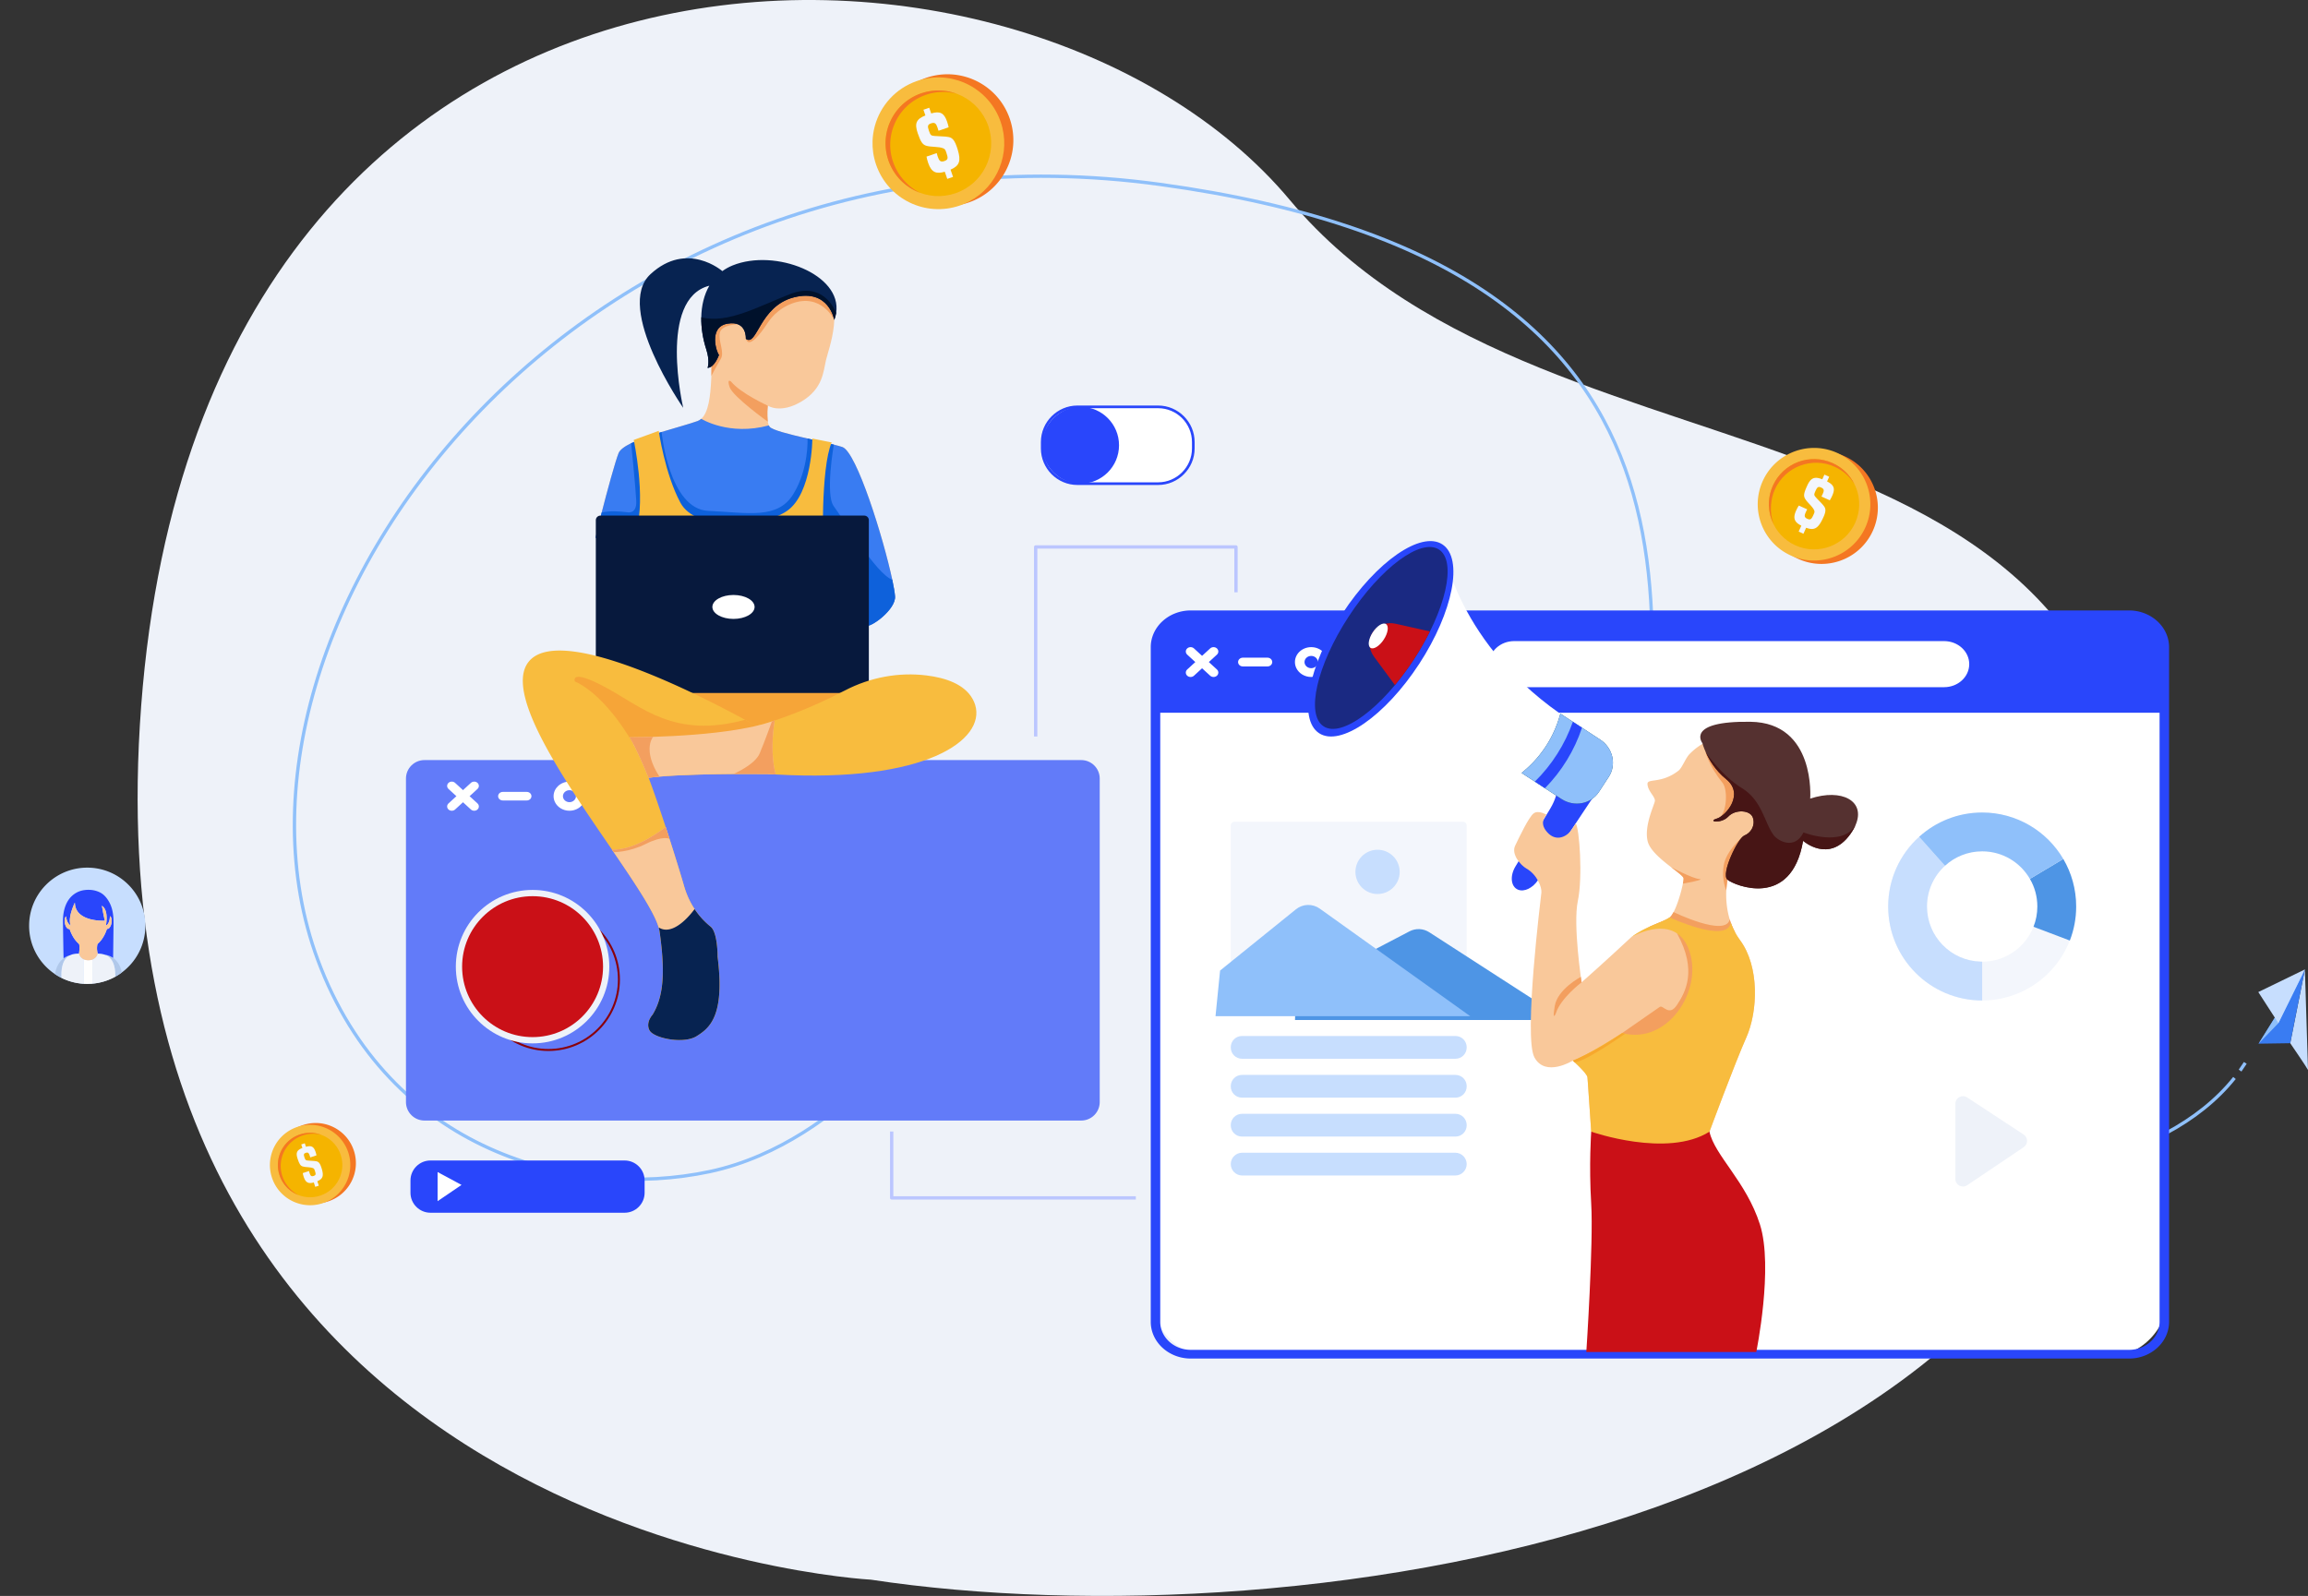 <svg xmlns="http://www.w3.org/2000/svg" width="3470.38" height="2400"><rect width="100%" height="100%" fill="#333333" stroke="none"/><style>.st23{fill:#072351}.st21{fill:#397cf2}.st22{fill:#f6a538}.st0{fill:#eef2f9}.st2{fill:#fff}.st16{fill:#f9c89a}.st17{fill:#f39f5f}.st4{fill:#f3f6fc}.st3{fill:#8fc0fa}.st6{fill:#4e95e5}.st12{fill:#f8bc3e}.st5{fill:#c7defe}.st13{fill:#f5b400}.st10{fill:#ca1017}.st7{fill:#2946fb}.st11{fill:#f47722}</style><path class="st0" d="M1309.52 2375.57S117.67 2313.75 212.28 1061.36C306.88-191.03 1537.99-179.18 1939.4 300.73c401.41 479.92 1325.78 231.33 1283.41 1118.51-42.37 887.17-1274.36 1053.17-1913.29 956.33"/><path d="M1327.51 1602.31s-3.22 3.86-9.37 10.4m-19.67 19.76c-41.62 39.63-125.07 106.87-231.42 129.45-204.89 43.49-482.45-30.74-589.2-318.42C290.69 939.1 871.48 157.34 1744.59 277.35c873.11 120.01 755.61 655.55 703.66 1085.61-50.57 418.65 697.67 525.5 911.56 258.13m8.43-11.12c2.72-3.79 5.34-7.65 7.85-11.58" stroke="#8fc0fa" fill="none" stroke-width="5"/><path class="st2" d="M3165.56 2041.65H1826.24c-52.15 0-94.43-42.28-94.43-94.44v-847.92c0-52.15 42.28-94.43 94.43-94.43h1339.32c52.15 0 94.43 42.28 94.43 94.43v847.92c0 52.16-42.28 94.44-94.43 94.44"/><path class="st3" d="M3150.11-812.63h-338.14v262.66h338.14z"/><path class="st4" d="M3063.42 1363.23c0 10.74-2.02 21.02-5.81 30.49-12.09 30.75-42.08 52.49-77.17 52.49-.71 0-1.43-.04-2.1-.09-44.86-1.05-80.88-37.78-80.88-82.89 0-24.31 10.45-46.17 27.09-61.29 14.74-13.48 34.37-21.69 55.89-21.69 30.71 0 57.5 16.64 71.82 41.45 7.12 12.17 11.16 26.37 11.16 41.53m58.38 0c0-26.07-7.08-50.5-19.38-71.44-24.55-41.83-70-69.92-121.98-69.92-36.48 0-69.71 13.82-94.73 36.52-28.64 25.86-46.59 63.22-46.59 104.84 0 78.05 63.27 141.32 141.32 141.32 59.98 0 111.29-37.41 131.8-90.14 6.19-15.88 9.56-33.15 9.56-51.18"/><path class="st5" d="M2980.44 1504.55v-58.34c-.72 0-1.43-.04-2.1-.09-44.86-1.05-80.88-37.78-80.88-82.89 0-24.3 10.45-46.17 27.09-61.29l-38.84-43.55c-28.64 25.86-46.59 63.22-46.59 104.84 0 78.05 63.27 141.32 141.32 141.32"/><path class="st6" d="M3121.79 1363.22c0-26.06-7.07-50.51-19.35-71.45l-50.19 29.92c7.13 12.19 11.17 26.38 11.17 41.53 0 10.76-2.04 21.04-5.79 30.49l54.61 20.69c6.17-15.88 9.55-33.13 9.55-51.18"/><path class="st3" d="M3102.44 1291.77c-24.57-41.82-70.02-69.89-121.99-69.89-36.48 0-69.7 13.82-94.75 36.51l38.86 43.54c14.73-13.47 34.34-21.68 55.89-21.68 30.68 0 57.47 16.65 71.8 41.44z"/><path class="st5" d="M1867.74 1767.74h320.5c9.45 0 17.12-7.66 17.12-17.12 0-9.45-7.67-17.12-17.12-17.12h-320.5c-9.46 0-17.12 7.67-17.12 17.12 0 9.46 7.66 17.12 17.12 17.12m-17.12-75.89v.51c0 9.31 7.55 16.86 16.86 16.86h321.01c9.32 0 16.87-7.55 16.87-16.86v-.51c0-9.32-7.55-16.87-16.87-16.87h-321.01c-9.31 0-16.86 7.55-16.86 16.87m337.87-75.38h-321.01c-9.31 0-16.86 7.55-16.86 16.86v.51c0 9.31 7.55 16.86 16.86 16.86h321.01c9.32 0 16.87-7.55 16.87-16.86v-.51c0-9.31-7.55-16.86-16.87-16.86m-337.87-41.15v-.51c0-9.31 7.5-16.86 16.81-16.86h321.11c9.31 0 16.82 7.55 16.82 16.86v.51c0 9.32-7.55 16.86-16.87 16.86h-321.01c-9.31 0-16.86-7.55-16.86-16.86"/><path class="st4" d="M2199.7 1524.76h-343.43a5.65 5.65 0 01-5.65-5.65v-277.68a5.65 5.65 0 015.65-5.65h343.43c3.13 0 5.66 2.53 5.66 5.65v277.68c0 3.12-2.53 5.65-5.66 5.65"/><path class="st6" d="M1948.42 1489.9l170.94-89.33c9.43-4.93 20.79-4.4 29.73 1.37l158.93 102.61v29.34h-360.81z"/><path class="st3" d="M1834.55 1459.55l114.07-92.11c10.33-8.34 24.96-8.77 35.77-1.05l226.33 161.82h-383.04z"/><path class="st5" d="M2104.61 1311.16c0 18.38-14.9 33.28-33.28 33.28-18.38 0-33.27-14.9-33.27-33.28 0-18.37 14.89-33.27 33.27-33.27 18.38 0 33.28 14.9 33.28 33.27"/><path class="st0" d="M2940.16 1772.95v-113.11c0-9.06 10.07-14.49 17.65-9.52l85.02 55.84c6.81 4.47 6.87 14.42.11 18.97l-85.02 57.27c-7.57 5.09-17.76-.33-17.76-9.45"/><path class="st7" d="M3247.21 1987.77c0 23.25-20.6 42.16-45.91 42.16H1790.5c-2.79 0-5.51-.23-8.15-.68-21.44-3.54-37.76-20.79-37.76-41.48v-915.9h1502.62zm-6.83-1056.48c-10.52-8.28-24.17-13.29-39.08-13.29H1790.5c-33.19 0-60.19 24.8-60.19 55.26v1014.51c0 24.91 18.03 46 42.73 52.88a65.026 65.026 0 0017.46 2.38h1410.8c33.18 0 60.19-24.78 60.19-55.26V973.26c0-16.79-8.19-31.84-21.11-41.97"/><path class="st2" d="M2923.26 1033.39h-646.54c-20.84 0-37.73-15.51-37.73-34.64 0-19.13 16.89-34.64 37.73-34.64h646.54c20.84 0 37.74 15.51 37.74 34.64 0 19.13-16.9 34.64-37.74 34.64m-1133.04-15.32c-1.84 0-3.68-.64-5.09-1.93-2.81-2.58-2.81-6.77 0-9.35l34.51-31.68c2.8-2.57 7.37-2.57 10.18 0 2.81 2.58 2.81 6.77 0 9.35l-34.51 31.68c-1.4 1.29-3.25 1.93-5.09 1.93"/><path class="st2" d="M1824.73 1018.07c-1.84 0-3.69-.64-5.09-1.93l-34.51-31.68c-2.81-2.58-2.81-6.77 0-9.35 2.81-2.57 7.38-2.57 10.18 0l34.51 31.68c2.81 2.58 2.81 6.77 0 9.35-1.41 1.29-3.25 1.93-5.09 1.93m136.78-22.44c0-5.1 4.51-9.24 10.06-9.24 5.54 0 10.04 4.14 10.04 9.24 0 5.08-4.5 9.22-10.04 9.22-5.55 0-10.06-4.14-10.06-9.22m10.06-22.45c-13.49 0-24.46 10.07-24.46 22.45 0 3.28.78 6.41 2.17 9.22 3.84 7.79 12.38 13.22 22.29 13.22 9.89 0 18.44-5.43 22.27-13.22 1.4-2.81 2.17-5.94 2.17-9.22 0-12.38-10.97-22.45-24.44-22.45m-65.78 29.05h-36.97c-3.97 0-7.2-2.95-7.2-6.6 0-3.65 3.23-6.61 7.2-6.61h36.97c3.97 0 7.2 2.96 7.2 6.61 0 3.65-3.23 6.6-7.2 6.6"/><path d="M1625.76 1685.11H638.24c-15.37 0-27.82-12.46-27.82-27.83v-486.43c0-15.37 12.45-27.82 27.82-27.82h987.52c15.36 0 27.82 12.45 27.82 27.82v486.43c0 15.37-12.46 27.83-27.82 27.83" fill="#627bf9"/><path class="st2" d="M1633.93-1152.88H629.37v417.5h1004.56zm-954.57 2372.1c-1.8 0-3.6-.63-4.97-1.89-2.74-2.52-2.74-6.6 0-9.12l33.66-30.89c2.74-2.52 7.19-2.52 9.93 0 2.74 2.51 2.74 6.59 0 9.11l-33.66 30.9c-1.37 1.26-3.17 1.89-4.96 1.89"/><path class="st2" d="M713.01 1219.22c-1.79 0-3.59-.63-4.96-1.89l-33.66-30.9c-2.74-2.52-2.74-6.6 0-9.11 2.74-2.52 7.19-2.52 9.93 0l33.66 30.89c2.74 2.52 2.74 6.6 0 9.12-1.37 1.26-3.17 1.89-4.97 1.89m133.43-21.89c0-4.97 4.4-9.02 9.81-9.02 5.4 0 9.8 4.05 9.8 9.02 0 4.95-4.4 9-9.8 9-5.41 0-9.81-4.05-9.81-9m9.81-21.9c-13.16 0-23.86 9.82-23.86 21.9 0 3.2.76 6.25 2.12 9 3.74 7.59 12.07 12.89 21.74 12.89 9.65 0 17.98-5.3 21.72-12.89 1.36-2.75 2.12-5.8 2.12-9 0-12.08-10.7-21.9-23.84-21.9m-64.17 28.34h-36.06c-3.87 0-7.02-2.88-7.02-6.44 0-3.56 3.15-6.45 7.02-6.45h36.06c3.88 0 7.03 2.89 7.03 6.45s-3.15 6.44-7.03 6.44"/><path class="st5" d="M1554.92-1061.7h-514.75v17.56h514.75zm0 47.98h-514.75v17.56h514.75zm0 47.98h-514.75v17.56h514.75zm0 47.98h-514.75v17.56h514.75zm-245.3 47.99h-269.45v17.56h269.45z"/><path d="M718.69 1473.03c0-58.52 47.44-105.96 105.96-105.96 58.53 0 105.97 47.44 105.97 105.96 0 58.52-47.44 105.97-105.97 105.97-58.52 0-105.96-47.45-105.96-105.97z" stroke="#89000a" fill="none" stroke-width="3"/><path class="st0" d="M685.41 1453.68c0-63.73 51.66-115.39 115.39-115.39 63.73 0 115.39 51.66 115.39 115.39 0 63.73-51.66 115.39-115.39 115.39-63.73 0-115.39-51.66-115.39-115.39"/><path class="st10" d="M694.84 1453.68c0-58.52 47.44-105.97 105.96-105.97 58.53 0 105.97 47.45 105.97 105.97 0 58.52-47.44 105.96-105.97 105.96-58.52 0-105.96-47.44-105.96-105.96"/><path class="st11" d="M1489.5 135.86a98.298 98.298 0 0122.23 27.66 99.89 99.89 0 016.58 14.99c.52 1.53 1.01 3.05 1.45 4.58 14.71 50.42-12.66 104.01-62.85 121.29-2.31.79-4.62 1.49-6.94 2.1-49.72 13.2-101.92-14.1-118.92-63.51-4.96-14.4-6.41-29.16-4.79-43.35 3.92-34.49 25.91-65.59 59.42-79.9 2.21-.94 4.46-1.81 6.77-2.61 34.58-11.9 71.23-3.55 97.05 18.75"/><path class="st12" d="M1504.61 183.23c1.06 3.09 1.97 6.19 2.71 9.3 11.17 46.68-13 95.01-57.35 113.96-2.2.94-4.46 1.81-6.76 2.6-51.71 17.8-108.06-9.69-125.86-61.4-4.11-11.94-5.81-24.13-5.35-36.03 0-.01.01-.02.01-.04.28-7.45 1.42-14.79 3.34-21.9.05-.17.07-.26.07-.26 8.34-30.53 31.14-56.55 63.33-67.63 2.3-.8 4.62-1.5 6.93-2.11 49.72-13.2 101.92 14.1 118.93 63.51"/><path class="st13" d="M1486.08 189.61c14.27 41.47-7.77 86.67-49.25 100.95-41.48 14.27-86.67-7.78-100.95-49.25-14.27-41.48 7.77-86.67 49.25-100.95 41.47-14.27 86.67 7.77 100.95 49.25"/><path class="st11" d="M1342.92 243.58c-14.28-41.48 7.77-86.67 49.25-100.95 15.53-5.34 31.58-5.6 46.33-1.64-16.6-6.15-35.33-6.84-53.37-.63-41.48 14.28-63.52 59.47-49.25 100.95 8.09 23.49 26.09 40.73 47.72 48.69a79.453 79.453 0 01-26.41-21.2c-6.09-7.26-11-15.72-14.27-25.22"/><path class="st4" d="M1400.18 170.59l-2.95-8.56-8.72 3 2.95 8.56c-13.87 5.55-16.58 12.05-11.49 26.86 4.43 12.86 7.16 17.18 13.14 18.84 6.73 2.01 19.07 1.01 25.11 3.73 2.52 1.03 3.21 2.22 4.26 5.18.15.43.31.89.48 1.39 2.81 8.16 2.88 10.62-3.2 12.71-6.23 2.14-7.88-1.31-10.07-7.67-.62-1.8-.96-3.23-1.2-4.39l-15.36 5.29c.44 2.63 1.26 5.91 2.55 9.64 5.04 14.67 12.56 16.72 24.93 13.09l3.71 10.77 8.71-3-3.76-10.91c13.67-5.85 15.9-13.27 10.77-30.08-.44-1.44-.94-2.95-1.48-4.53-4.9-14.25-9.53-14.2-16.8-15.1-5.15-.56-10.65-.36-16.58-.95-5.42-.46-6.07-1.01-8.55-8.2-2.38-6.92-1.57-9.05 3.42-10.77 5.8-2 7.64.62 9.63 6.43.72 2.08 1.2 3.46 1.49 4.75l15.21-5.24c-.43-2.17-1.06-4.89-2.35-8.62-4.52-13.15-10.66-16.14-23.85-12.22"/><path class="st11" d="M2823.17 754.8c1.02 9.96.29 20.2-2.39 30.24v.01a84.722 84.722 0 01-4.7 13.18c-.56 1.25-1.16 2.49-1.78 3.7-20.42 39.99-68.87 57.27-110.22 38.59-1.9-.86-3.75-1.78-5.55-2.76-38.67-20.95-55.13-68.54-36.74-109.25 5.36-11.87 13.12-21.9 22.45-29.77 22.66-19.16 54.58-25.61 83.82-14.86 1.93.71 3.84 1.49 5.74 2.34 28.49 12.88 46.39 39.57 49.37 68.58"/><path class="st12" d="M2804.8 793.13c-1.15 2.54-2.41 5-3.77 7.38-20.43 35.58-63.81 51.48-102.5 37.25-1.93-.7-3.84-1.49-5.74-2.34-42.6-19.26-61.54-69.4-42.28-112.01a84.324 84.324 0 0117.8-25.55c.01 0 .01-.01.02-.02 4.55-4.47 9.57-8.37 14.93-11.66.13-.08.19-.12.19-.12 23.09-14.11 52.54-16.92 79.06-4.94 1.9.86 3.75 1.78 5.55 2.76 38.67 20.95 55.13 68.54 36.74 109.25"/><path class="st13" d="M2789.53 786.23c-15.45 34.17-55.67 49.36-89.84 33.91-34.17-15.44-49.35-55.66-33.91-89.83 15.44-34.17 55.66-49.36 89.83-33.91 34.17 15.44 49.36 55.66 33.92 89.83"/><path class="st11" d="M2668.82 735.85c15.44-34.17 55.66-49.36 89.84-33.92 12.79 5.79 22.92 15.04 29.78 26.15-6.72-13.55-17.97-24.97-32.83-31.68-34.17-15.45-74.39-.26-89.83 33.91-8.75 19.35-7.66 40.64 1.12 58.27-3.33-9.07-4.75-18.85-3.99-28.67.47-8.09 2.38-16.23 5.91-24.06"/><path class="st4" d="M2747.24 724.02l3.19-7.05-7.18-3.25-3.19 7.06c-11.88-4.68-17.38-2.23-22.89 9.97-4.79 10.6-5.63 14.88-2.88 19.42 3 5.21 11.27 11.82 13.43 17.05.97 2.12.7 3.26-.39 5.72-.15.36-.32.73-.51 1.15-3.04 6.73-4.44 8.29-9.45 6.03-5.13-2.32-4.13-5.44-1.76-10.68.67-1.49 1.29-2.57 1.82-3.44l-12.65-5.71c-1.27 1.9-2.68 4.41-4.07 7.49-5.46 12.08-1.99 17.77 7.83 22.76l-4.01 8.88 7.18 3.24 4.06-8.99c11.93 4.38 17.67 1.07 24.34-12.4a119.9 119.9 0 001.74-3.68c5.3-11.74 2.39-14.43-1.6-19.25-2.88-3.36-6.41-6.47-9.75-10.31-3.11-3.46-3.19-4.19-.51-10.12 2.57-5.7 4.33-6.55 8.43-4.69 4.79 2.16 4.39 4.86 2.23 9.65-.77 1.71-1.29 2.85-1.86 3.82l12.53 5.67c1-1.61 2.21-3.67 3.6-6.75 4.89-10.83 2.83-16.29-7.68-21.59"/><path class="st11" d="M514.8 1704.02a60.21 60.21 0 0117.26 26.24c.31.93.59 1.87.86 2.81 8.6 30.87-8.51 63.37-39.26 73.54-1.42.47-2.83.88-4.25 1.24-30.44 7.68-62.09-9.37-72.1-39.64-2.92-8.83-3.69-17.85-2.6-26.5 2.65-21.01 16.3-39.83 36.86-48.32 1.35-.55 2.73-1.07 4.14-1.53 21.19-7.01 43.5-1.64 59.09 12.16"/><path class="st12" d="M523.67 1733.04c.62 1.89 1.15 3.79 1.58 5.7 6.47 28.56-8.64 57.88-35.84 69.11-1.35.56-2.74 1.07-4.15 1.54-31.69 10.48-65.87-6.72-76.35-38.41a60.19 60.19 0 01-2.99-22.02v-.03c.23-4.54.98-9.02 2.2-13.34.03-.1.05-.16.05-.16 5.31-18.57 19.42-34.28 39.15-40.8 1.41-.47 2.83-.88 4.25-1.24 30.44-7.68 62.09 9.37 72.1 39.65"/><path class="st13" d="M512.31 1736.79c8.4 25.42-5.39 52.84-30.8 61.24-25.42 8.4-52.84-5.39-61.24-30.8-8.4-25.42 5.39-52.84 30.8-61.24 25.42-8.4 52.84 5.39 61.24 30.8"/><path class="st11" d="M424.55 1768.66c-8.41-25.41 5.39-52.83 30.8-61.23a48.241 48.241 0 0128.29-.66c-10.08-3.88-21.51-4.44-32.57-.78-25.41 8.4-39.2 35.82-30.8 61.24 4.76 14.39 15.62 25.05 28.76 30.07a48.564 48.564 0 01-15.96-13.14c-3.67-4.48-6.6-9.68-8.52-15.5"/><path class="st4" d="M460.03 1724.55l-1.73-5.25-5.34 1.76 1.73 5.25c-8.51 3.29-10.21 7.24-7.21 16.31 2.61 7.88 4.24 10.54 7.88 11.59 4.09 1.28 11.63.76 15.3 2.47 1.52.64 1.93 1.37 2.55 3.19.09.26.19.54.29.85 1.65 5 1.68 6.5-2.05 7.73-3.82 1.27-4.8-.85-6.09-4.76-.37-1.1-.56-1.97-.7-2.68l-9.41 3.11c.25 1.61.72 3.62 1.48 5.91 2.97 8.99 7.54 10.29 15.12 8.17l2.18 6.6 5.34-1.76-2.21-6.7c8.38-3.46 9.8-7.97 6.79-18.27-.26-.88-.55-1.8-.87-2.77-2.88-8.74-5.71-8.74-10.14-9.35-3.13-.37-6.49-.29-10.11-.7-3.3-.32-3.69-.66-5.15-5.06-1.4-4.24-.89-5.54 2.16-6.55 3.56-1.18 4.66.43 5.83 4 .42 1.27.71 2.12.87 2.9l9.33-3.08c-.25-1.33-.61-2.99-1.37-5.28-2.66-8.05-6.39-9.93-14.47-7.63"/><path class="st7" d="M2343.32 1153.58c-.21.39-.33 12.09-.4 23.14-.08 12.65-4.24 26.45-11.74 38.99l-52.56 87.4c-8.62 14.4-6.82 30.41 3.93 34.81 9.34 3.83 22.32-2.48 30.27-14.73l95.1-143.12z"/><path class="st2" d="M1983.47 1102.62s147.39-43.21 319.63 69.21l57.72-88.43c-172.24-112.42-192.02-264.74-192.02-264.74z"/><path class="st7" d="M2168.8 818.66c-31.93-20.84-99.31 25.83-150.48 104.24-51.18 78.42-66.79 158.88-34.85 179.72 31.93 20.85 99.3-25.83 150.48-104.24 51.18-78.42 66.79-158.88 34.85-179.72"/><path d="M2163.72 826.44c-27.13-17.71-87.97 27.44-135.88 100.85-47.92 73.41-64.76 147.28-37.63 164.99 27.14 17.71 87.98-27.44 135.89-100.85 47.92-73.41 64.76-147.28 37.62-164.99" fill="#1a2982"/><path d="M2406.06 1112.22l-59.84-39.06-1.04 3.63c-9.07 31.65-27.14 59.81-52.11 81.25l-5.12 4.4 59.84 39.06c19.18 12.51 44.5 7.69 56.55-10.78l14.62-22.4c12.05-18.47 6.28-43.59-12.9-56.1" fill="#003e61"/><path class="st3" d="M2287.95 1162.43l19.9 13 15.18 9.92 24.78 16.16c19.16 12.5 44.47 7.69 56.54-10.79l14.61-22.41c12.06-18.45 6.27-43.59-12.89-56.09l-27.32-17.84-13.72-8.95-18.82-12.26-1.02 3.62c-9.08 31.63-27.13 59.82-52.12 81.25z"/><path class="st7" d="M2307.85 1175.43l15.18 9.92c25.26-25.71 44.27-56.74 55.72-90.97l-13.72-8.95c-11.98 34-31.52 64.71-57.18 90"/><path class="st10" d="M2064.07 950.94c-7.12 10.9-6.32 25.42 2.01 36.72l31.4 42.58c9.8-11.74 19.45-24.75 28.62-38.81 9.18-14.06 17.2-28.13 24.01-41.83l-51.62-11.6c-13.7-3.08-27.31 2.04-34.42 12.94"/><path class="st2" d="M2080.68 961.78c-6.44 9.87-15.38 15.44-19.97 12.45-4.59-3-3.08-13.42 3.36-23.29 6.44-9.87 15.38-15.44 19.96-12.45 4.59 2.99 3.09 13.42-3.35 23.29"/><path class="st16" d="M2660.28 1272.62c-5.66 28.28-62.84 50.28-62.84 50.28s-5.99 28.54 3.41 59.64v.02c.47 1.55.98 3.13 1.53 4.69 1.72 4.88 3.83 9.79 6.43 14.63 2.15 4.01 4.62 7.98 7.48 11.83 29.54 39.9 27.02 107.13 9.43 146.72s-55.3 141.39-55.3 141.39c-63.47 40.21-177.83 0-177.83 0s-5.04-75.41-5.66-81.7c-.63-6.28-21.99-25.13-21.99-25.13 22.61-8.17 74.14-41.48 74.14-41.48 67.25 18.23 121.7-62.42 101.17-123.16a70.313 70.313 0 00-3.85-9.25c-11.96-23.56-32.84-26.5-50.75-23.54-17.3 2.85-31.82 11.2-32.88 11.81 9.65-7.11 19.32-12.1 28.06-16.02 12.84-5.76 23.71-9.2 29.68-13.69 1.96-1.47 3.97-4.33 5.94-8.04 6.14-11.59 11.79-31.41 14.02-42.81.7-3.63 1.07-6.41.99-7.8-.18-2.97-8.64-9.13-18.83-17-14.3-11.04-32.04-25.44-35.22-39.13-5.44-23.46 10.06-54.05 10.9-60.33.83-6.29-10.68-14.67-11.1-25.55-.35-9.04 20.54.23 46.71-20.11 5.37-4.18 10.53-18.79 16.55-24.93 31.66-32.29 67.66-26.18 67.66-26.18s32.67 8.38 46.49 31.63 11.31 104.94 5.66 133.21"/><path class="st17" d="M2564.54 1130.52s3.72 19.36 25.57 46.8c7.58 9.53 6.84 40.51-3.28 51.05l3.28 1.73s25.97-20.1 37.28-17.59c11.32 2.51 18.86 35.61 6.71 44.41-12.15 8.79-15.2 2.73-15.2 2.73s-23.76 20.31-27.11 42.09c-3.36 21.78 3.91 37.23 3.91 37.23l1.74-16.07s83.41-24.51 67.36-91.12c-16.04-66.61-7.66-71.22-35.31-87.56-27.65-16.33-64.95-13.7-64.95-13.7m44.27 271.36c-.89 2.12-2.13 3.92-3.76 5.15-8.45 6.39-42.72 13.92-68.65 14.07-12.6.08-23.23-1.59-27.98-5.97-6.05-5.59-15.53-11.74-22.77-17.57-1.77-1.43-3.4-2.84-4.82-4.21 12.84-5.76 23.71-9.2 29.68-13.69 1.96-1.47 3.97-4.34 5.94-8.04 0 0 78.77 38.36 84.4 10.94.47 1.55.98 3.12 1.53 4.69 1.72 4.88 3.83 9.79 6.43 14.63"/><path class="st16" d="M2452.7 1409.41s-38.96 36.44-74.57 67.86c0 0-13.19-86.51-5.65-122.33 7.54-35.81 2.46-109.18-3.2-116.72 0 0-1.48 3.33-7.45 11.22-7.26 9.59-24.41 17.77-37.88-1.04-9.49-13.27 1.47-23.11 1.47-23.11s-12.22-7.61-19.48-2.03c-7.26 5.59-21.58 35.68-27.72 48.53-6.15 12.84 8.19 29.38 16.96 34.35 15.91 9.02 23.33 28 22.49 36.1-.84 8.1-26.88 216.93-10.55 247.72 16.34 30.79 57.82 5.03 57.82 5.03l147.04-16.97s50.9-72.26 55.93-109.97c5.02-37.7-44.62-80.43-44.62-80.43s-47.69 6.98-70.59 21.79"/><path class="st17" d="M2439.09 1553.52s51.18-35.61 56.48-39.24c5.31-3.63 13.9 15.36 26.04-3.08 12.15-18.43 31.22-51.27 0-107.54 0 0 50.07 2.26 51.32 40.87 1.26 38.61-23.87 117.78-37.28 128.26-13.41 10.47-95.93 14.24-96.56-19.27m-60.96-76.25s-31.42 23.6-38.68 46.5c0 0-5.86 14.52-1.67-10.89 4.19-25.42 39.21-43.83 39.21-43.83z"/><path class="st10" d="M2392.59 1701.82s-3.57 49.85 0 108.5c3.56 58.65-7.34 222.87-7.34 222.87h255.55s26.07-127.36 5.49-191.87c-20.57-64.52-68.33-103.9-75.87-139.5-7.54-35.61-177.83 0-177.83 0"/><path class="st12" d="M2625.72 1560.43c-17.59 39.59-55.3 141.39-55.3 141.39-63.47 40.21-177.83 0-177.83 0s-3.66-54.79-5.12-74.85c-.25-3.48-.44-5.92-.54-6.85-.63-6.28-21.99-25.13-21.99-25.13 22.61-8.17 74.14-41.48 74.14-41.48 67.25 18.23 121.7-62.42 101.17-123.16-2.36-6.98-5.34-12.64-8.75-17.18l-.02-.02c-25.78-34.21-76.69-4.95-78.71-3.78 23.85-17.57 47.7-22.18 57.74-29.71 0 0 87.4 40.52 91.87 7.59 3.13 8.92 7.61 17.94 13.91 26.46 29.54 39.9 27.03 107.13 9.43 146.72"/><path d="M2443.48 1554.57s-56.68 40.37-75.57 43.12l-2.97-2.7s33.17-12.99 74.14-41.48z" fill="#f7a82d"/><path class="st17" d="M2530.47 1328.81c.7-3.64 1.07-6.41.99-7.8-.18-2.97-8.64-9.13-18.83-17 0 0 31.82 17 42.29 17.84 10.36.83-23.75 6.83-24.45 6.96"/><path d="M2790.24 1240.41c-1.88 4.42-4.54 9.1-8.06 14-32.04 44.61-71 10.05-71 10.05-17.6 103.06-103.47 67.03-113.74 58.44-10.27-8.59 15.71-62.63 25.35-66.4 9.64-3.77 16.75-14.66 12.98-26.6-3.76-11.94-26.39-13.2-37.07-1.89-10.69 11.31-32.05 7.54-17.59 3.14 14.45-4.39 42.1-37.07 14.45-59.32-16.02-12.88-25.48-29.03-30.6-40.35l-.01-.01c-3.71-8.21-5.15-13.87-5.15-13.87s-26.45-33.5 72.21-32.16c98.65 1.32 89.86 115.55 89.86 115.55 47.55-15.67 83.64 3.53 68.37 39.42" fill="#553130"/><path d="M2790.24 1240.41c-1.88 4.42-4.54 9.1-8.06 14-32.04 44.61-71 10.05-71 10.05-17.6 103.06-103.47 67.03-113.74 58.44-10.27-8.59 15.71-62.63 25.35-66.4 9.64-3.77 16.75-14.66 12.98-26.6-3.76-11.94-26.39-13.2-37.07-1.89-10.69 11.31-32.05 7.54-17.59 3.14 14.45-4.39 42.1-37.07 14.45-59.32-16.02-12.88-25.48-29.03-30.6-40.35.81 1.19 24.22 35.41 54.48 53.87 30.79 18.78 34.3 54.56 48.17 71.43 6.72 8.17 31 21.51 44.2-4.89 0 0 58.85 22.92 78.43-11.48" fill="#471515"/><path class="st16" d="M1301.14 941.17c-7.89-3.67-406.81-121.4-405.24-132.97.56-4.15 4.13-19.12 8.82-37.52 8.36-32.75 20.3-76.35 25.34-89.14 2.05-5.19 9.11-10.25 18.94-15.06 12.32-6.04 29.01-11.71 45.67-16.83l.1-.03c21.11-6.48 42.13-12.1 54.08-16.44 2.06-.75 3.92-1.89 5.59-3.36 21.7-19.17 11.83-95.97 19.63-136.97 8.42-44.15 39.42-15.77 78.32-46.78 38.9-31 81.47-12.08 81.47-12.08 38.55 22.59 12.04 90.57 8.06 107.85-3.98 17.29-4.68 42.76-36.67 61.9-32.01 19.16-50.76 6.32-50.76 6.32s-2.76 19.78 1.63 29.65c.3.68.64 1.31 1.01 1.88 3.2 4.96 30.17 11.67 57.09 17.88l1.14.25c14.03 3.22 27.95 6.3 38.39 8.92l.02.01c5.35 1.33 9.79 2.55 12.85 3.6 21.43 7.35 61.79 137.17 75.03 199.54 2.23 10.56 3.69 19.17 4.16 24.94 1.57 19.62-36.8 48.12-44.67 44.44"/><path class="st21" d="M1301.14 941.17c-7.89-3.67-406.81-121.4-405.24-132.97.56-4.15 4.13-19.12 8.82-37.52 8.36-32.75 20.3-76.35 25.34-89.14 2.05-5.19 9.11-10.25 18.94-15.06 12.32-6.04 29.01-11.71 45.67-16.83l.1-.03c21.11-6.48 42.13-12.1 54.08-16.44 2.06-.75 3.92-1.89 5.59-3.36 0 0 41.76 26.18 101.68 9.89.3.68.64 1.31 1.01 1.88 3.2 4.96 30.17 11.67 57.09 17.88l1.14.25c14.03 3.22 27.95 6.3 38.39 8.92l.02.01c5.35 1.33 9.79 2.55 12.85 3.6 21.43 7.35 61.79 137.17 75.03 199.54 2.23 10.56 3.69 19.17 4.16 24.94 1.57 19.62-36.8 48.12-44.67 44.44"/><path class="st17" d="M1109.55 487.68s-24.61.2-27.18 12.82c-2.57 12.61 7.48 29.2 1.4 39.24-6.07 10.05-14.12 25.49-14.12 25.49V533.2s1.27-44.85 8.75-51.62c7.47-6.78 31.15 6.1 31.15 6.1m144.89-6.57s-19.31-41.38-64.05-24.53c-14.93 5.63-27.59 16.04-36.33 29.39-10.33 15.77-27.81 38.95-32.62 23.52 0 0 51.97-89.57 78.25-81.22 26.28 8.34 58.62 24.53 54.75 52.84"/><path class="st22" d="M1269.25 1006.7s31.53 6.31 6.3 51.86c-25.22 45.55-154.41 92.5-204.4 79.19-49.98-13.32-130.57-90.4-99.04-114.93 31.54-24.53 297.14-16.12 297.14-16.12"/><path class="st23" d="M1101.7 399.12c-5.73 2.31-10.9 5.2-15.54 8.58h-.01s-52.93-46.3-108.05 4.59c-55.13 50.88 49.19 201 49.19 201s-38.57-163.8 39.25-183.62c-7.85 13.6-11.77 29.99-12.08 47.47-.28 15.64 2.31 32.14 7.53 48.3 5.83 18.04 1.93 27.85 1.93 27.85 10.86-.7 17.17-19.62 17.17-19.62-3.51-3.16-16.47-42.05 12.96-46.95 29.43-4.91 27.39 22.77 27.39 22.77 17.23 12.62 19.91-49.05 72.47-62.37 52.56-13.31 60.53 33.99 60.53 33.99 1.35-3.56 2.29-7.06 2.83-10.51 9.14-57.84-91.64-97.25-155.57-71.48"/><path d="M895.9 808.2c-1.57 11.57 397.35 129.3 405.23 132.98 7.89 3.68 46.25-24.84 44.68-44.45-.47-5.77-1.93-14.39-4.17-24.94-24.14-8.42-74.67-93.02-87.87-110.36-13.2-17.35 0-92.78 0-92.78l-.02-.01-38.39-8.92-1.14-.26s2.32 45.01-21.36 83.57c-23.68 38.56-68.32 27.85-127.72 25.23-59.39-2.63-70.38-118.64-70.38-118.64l-.09.03L949 666.48s6.64 65.51 7.7 86.54c1.04 21.02-13.5 17.34-13.5 17.34-12.17-1.55-25.9-2.38-38.48.32-4.69 18.4-8.25 33.36-8.82 37.52" fill="#0e61db"/><path class="st17" d="M1154.49 610.06s-40.67-18.4-55.23-36.24c0 0-6.91-5.82-2.18 8.37 4.73 14.2 57.41 52 57.41 52s-1.19-13.74 0-24.13"/><path class="st12" d="M1221.41 659.52c.32.07-.51 82.37-37.57 108.47-37.06 26.1-137.28 31.84-160.76-12.01-23.49-43.84-32.57-108.09-32.57-108.09l-37.61 13.7s18.5 86.56 3.88 135.11c-14.61 48.54 280.83 30.27 280.83 30.27s-3.97-122.31 12.89-161.61z"/><path d="M895.9 782.24v253.04c0 3.78 3.1 6.87 6.88 6.87h396.77c3.78 0 6.88-3.09 6.88-6.87V782.24c0-3.78-3.1-6.88-6.88-6.88H902.78c-3.78 0-6.88 3.1-6.88 6.88" fill="#07193d"/><path class="st2" d="M1071.15 912.74c0 9.94 14.21 18 31.74 18 17.53 0 31.74-8.06 31.74-18s-14.21-18-31.74-18c-17.53 0-31.74 8.06-31.74 18"/><path class="st12" d="M946.81 1108.8c11.08 19.13 21.84 44.64 28.27 60.83.92-.13 1.86-.25 2.82-.35.37-.05.76-.1 1.14-.14 1.14-.14 2.31-.27 3.5-.39 1.59-.17 3.23-.33 4.91-.49.21-.02.42-.05.63-.06 36.9-3.42 92.85-4.24 129.52-4.36 21.88-.09 36.9.08 36.9.08 4.01.27 7.98.52 11.91.75 225.71 12.91 315.96-52.11 299.92-104.56-.94-3.1-2.27-6.17-3.96-9.17-12.38-21.95-40.08-31.53-68.76-35.13-42.34-5.33-85.28 2.82-123.16 22.51-24.33 12.66-59.19 29.15-98.77 42.91-2.28.8-4.58 1.59-6.89 2.36-2.3.78-4.63 1.54-6.97 2.3-9.76 3.14-20.65 5.86-32.26 8.21-44.73 9.05-100.24 12.65-143.5 14-.23.01-.45.01-.68.02-.97.03-1.94.05-2.91.08h-.06c-.82.03-1.63.05-2.44.07l-3.47.09c-.76.03-1.52.04-2.26.06l-5.5.12c-.5.02-1 .02-1.49.03-1.69.03-3.34.06-4.95.08-1.36.03-2.7.05-4 .07-.72 0-1.43.01-2.13.02-.91.01-1.81.03-2.7.04-.4 0-.79 0-1.17.01-.5 0-.99.01-1.49.01"/><path class="st12" d="M952.68 1119.56h-.04c.04.05.08.1.13.15 5.19 6.07 13.41 25.24 22.59 49.88 7.03 18.9 14.64 40.99 21.88 62.87 1.24 3.73 2.46 7.45 3.67 11.15.3.92.6 1.83.89 2.75.22.66.44 1.31.65 1.96.27.83.54 1.65.8 2.47.37 1.15.73 2.28 1.1 3.41.27.85.55 1.69.82 2.53.51 1.58 1 3.12 1.5 4.66.26.82.51 1.62.76 2.43.41 1.26.82 2.52 1.22 3.77.37 1.2.76 2.4 1.13 3.59.81 2.52 1.59 5.01 2.36 7.45.57 1.8 1.13 3.57 1.67 5.33.18.57.36 1.15.55 1.74.18.58.36 1.15.55 1.72.37 1.23.75 2.45 1.12 3.66.16.5.33 1.01.47 1.51.23.7.44 1.4.65 2.09v.01c1.18 3.77 2.29 7.37 3.33 10.77.26.85.51 1.69.77 2.51.43 1.42.86 2.82 1.27 4.17.23.76.44 1.49.66 2.21 2.03 6.68 3.67 12.23 4.86 16.34.06.17.11.34.15.51.1.35.21.69.3 1.01 2.77 9.66 6.31 18.06 10.22 25.35.3.57.62 1.15.93 1.7.31.57.62 1.12.94 1.67.32.54.63 1.09.96 1.61.31.54.63 1.07.96 1.58.32.53.64 1.04.97 1.55.29.47.6.93.91 1.4.29.44.59.88.89 1.33a110.547 110.547 0 003.88 5.36c.32.43.64.84.98 1.25.31.41.63.82.97 1.22.32.4.64.79.97 1.18.32.39.64.78.97 1.15.31.38.64.75.96 1.11.33.38.67.76 1.01 1.13.65.74 1.32 1.45 1.98 2.14 4.26 4.51 8.24 7.98 11.48 10.59 10.87 8.76 10.51 45.21 10.51 45.21.42 3.33.8 6.57 1.12 9.72.16 1.51.31 2.99.44 4.45.2 2.2.39 4.35.54 6.44.09 1.16.17 2.31.23 3.45.02.23.04.46.05.68.04.58.07 1.16.1 1.73.05.77.09 1.52.12 2.27.04.67.07 1.32.09 1.96.01.26.03.51.04.76.03.78.06 1.55.08 2.3.01.26.01.51.02.77.02.63.04 1.25.05 1.87.02.8.03 1.59.05 2.38 0 .42.01.85.01 1.26.3 40.6-9.75 59-21.56 69.93-.5.46-1 .9-1.5 1.34-3.75 3.24-7.64 5.81-11.41 8.17-.95.6-1.96 1.14-3.02 1.63-20.85 9.75-61.76.95-67.76-10.39-6.32-11.91 4.55-23.48 4.55-23.48 2.63-4.35 4.93-8.92 6.9-13.82 10.03-25.03 11.23-58.26 3.61-111.61-.26-1.79-.69-3.73-1.3-5.83h-.01c-3.03-10.46-10.36-24.66-20.51-41.54-4.84-8.06-10.34-16.71-16.31-25.87-3.54-5.42-7.26-11.03-11.1-16.77-.98-1.45-1.96-2.91-2.95-4.38-.9-1.34-1.81-2.68-2.72-4.04-1.46-2.16-2.93-4.32-4.41-6.51-1.87-2.76-3.77-5.54-5.69-8.34-1.03-1.5-2.04-3.01-3.09-4.52-1.18-1.74-2.38-3.48-3.58-5.24-11.4-16.65-23.35-34.04-35.25-51.71-1.18-1.75-2.37-3.53-3.56-5.3-2.37-3.54-4.73-7.1-7.1-10.65-2.32-3.5-4.63-7.01-6.93-10.53-1.19-1.83-2.4-3.66-3.58-5.49 0-.01 0-.01-.01-.02-52.72-81.2-95.95-162.04-69.52-197.62 16.46-22.15 55.4-21.56 101.79-9.93 28.2 7.08 59.16 18.24 89.49 30.87 19.19 7.98 38.12 16.54 55.96 25.03 12.24 5.82 23.96 11.61 34.89 17.15 25.95 13.15 47.42 24.88 60.7 32.31h.01c9.29 5.19 14.56 8.29 14.56 8.29-6 3.58-18.45 6.52-34.35 8.94-24.86 3.79-58.14 6.29-88.26 7.91-19.52 1.05-37.7 1.74-51.42 2.16-14.52.46-24.03.62-24.8.64"/><path class="st22" d="M864.37 1024.75c48.88 22.07 88.27 94.81 88.27 94.81s170.67-2.84 198.88-19.65c0 0 12.85 4.86-31.27-17.5-106.25 28.99-154.97-19.29-209.63-48.73-54.66-29.43-46.25-8.93-46.25-8.93"/><path class="st16" d="M1166.41 1164.67c-3.93-.23-7.9-.48-11.92-.75 0 0-12.68-.14-31.73-.1-5.12 0-10.71.03-16.62.07l-3.24.03c-34.5.27-79.28 1.22-111.34 3.96-5.98.52-11.53 1.09-16.48 1.75-6.43-16.19-17.19-41.7-28.27-60.83 10.21-.1 22.18-.29 35.24-.71 37.85-1.18 85.03-4.07 126.19-10.83 5.78-.95 11.44-1.97 16.93-3.08 11.76-2.37 22.78-5.11 32.65-8.3.94-.29 1.88-.6 2.81-.91 1.4-.45 2.79-.92 4.16-1.38-2.96 18.77-6.17 52.09 1.62 81.08"/><path class="st17" d="M946.81 1108.8c11.08 19.13 21.84 44.64 28.27 60.83.92-.13 1.86-.25 2.82-.35.37-.05.76-.1 1.14-.14 1.14-.14 2.31-.27 3.5-.39 1.59-.17 3.23-.34 4.91-.49.21-.02.42-.05.63-.06 1.14-.11 2.3-.22 3.47-.32-26.33-40.63-9.49-59.78-9.49-59.78-.23.01-.45.01-.68.02-.97.03-1.94.05-2.91.08h-.06c-.82.03-1.63.05-2.44.07l-3.47.09c-.76.03-1.52.04-2.26.06l-5.5.12-1.49.03c-1.69.03-3.34.06-4.95.08-1.36.03-2.7.04-4 .07-.72 0-1.43.01-2.13.02-.91.01-1.81.02-2.7.04-.4 0-.79 0-1.17.01h-1.49z"/><path class="st16" d="M1081.92 1478.78c.3 40.6-9.75 59-21.56 69.93-.5.46-1 .9-1.5 1.34-3.75 3.24-7.64 5.81-11.41 8.17-.95.6-1.96 1.14-3.02 1.63-20.85 9.75-61.76.95-67.76-10.38-6.31-11.92 4.55-23.49 4.55-23.49a94.26 94.26 0 006.9-13.82c10.03-25.03 11.23-58.26 3.61-111.61-.26-1.79-.69-3.73-1.3-5.83h-.01c-3.03-10.46-10.36-24.66-20.51-41.54-4.84-8.06-10.34-16.71-16.31-25.87-3.54-5.42-7.26-11.03-11.1-16.77-.98-1.45-1.96-2.91-2.94-4.38-.91-1.34-1.82-2.68-2.73-4.04-1.45-2.16-2.93-4.32-4.41-6.51-1.87-2.76-3.77-5.54-5.69-8.34-1.03-1.5-2.04-3.01-3.09-4.52-.29-.43-.59-.86-.89-1.3l-2.69-3.94c36.42 2.04 80.02-33.22 80.85-33.89l.01-.01c.29.92.59 1.83.88 2.75.22.66.44 1.31.65 1.96.27.83.54 1.65.8 2.47.37 1.15.73 2.28 1.11 3.41.26.85.54 1.69.81 2.53.26.79.5 1.57.75 2.34l.75 2.32c.26.82.52 1.62.76 2.43.41 1.26.82 2.52 1.22 3.77.37 1.2.76 2.4 1.13 3.59.81 2.52 1.59 5.01 2.36 7.45.57 1.8 1.13 3.57 1.67 5.33.18.57.37 1.15.55 1.74.19.58.36 1.15.55 1.72.37 1.23.75 2.45 1.12 3.66.16.5.33 1.01.48 1.51.22.7.43 1.4.64 2.09v.01c1.18 3.77 2.29 7.37 3.33 10.77.26.85.51 1.69.77 2.51.43 1.42.86 2.82 1.27 4.17.23.76.44 1.49.66 2.21 2.03 6.68 3.67 12.23 4.87 16.34.05.17.1.34.14.51.1.35.21.69.3 1.02 2.77 9.65 6.31 18.05 10.22 25.34.3.57.62 1.14.93 1.7.31.57.62 1.12.94 1.67.32.54.63 1.09.96 1.61.31.54.63 1.07.96 1.59.31.51.64 1.03.97 1.54.29.47.6.93.91 1.4.29.44.59.88.89 1.33.32.47.64.93.96 1.39.97 1.38 1.95 2.7 2.92 3.97.32.43.65.84.98 1.25.32.41.64.82.97 1.22.32.4.64.79.97 1.18.32.39.65.77.97 1.15.32.37.64.75.96 1.11.33.38.68.76 1.01 1.13.65.74 1.32 1.45 1.98 2.14 4.26 4.51 8.24 7.98 11.48 10.59 10.87 8.77 10.51 45.21 10.51 45.21.42 3.33.8 6.57 1.12 9.72.16 1.51.31 2.99.44 4.45.2 2.2.39 4.35.54 6.44.09 1.16.17 2.31.23 3.45.02.23.04.46.05.68.04.58.08 1.16.1 1.73.05.77.09 1.52.12 2.27.04.67.07 1.32.1 1.96l.03.76.09 2.31c.01.25.01.5.01.76.02.63.04 1.25.05 1.87.02.8.03 1.59.05 2.38 0 .42.01.85.01 1.26"/><path d="M1061.99 525.44c5.83 18.04 1.93 27.85 1.93 27.85 10.86-.7 17.17-19.62 17.17-19.62-3.51-3.16-16.47-42.05 12.96-46.95 29.43-4.91 27.39 22.77 27.39 22.77 17.23 12.62 19.91-49.05 72.47-62.37 52.56-13.31 60.53 33.99 60.53 33.99 1.35-3.56 2.29-7.06 2.83-10.51-3.33-8.41-21.46-46.85-69.17-28.38-47.23 18.28-93.52 45.08-133.64 34.92-.28 15.64 2.31 32.14 7.53 48.3" fill="#00112b"/><path class="st17" d="M1006.67 1261.39s-9.7-5.25-35.57 7.69c-25.87 12.93-48.35 12.37-48.35 12.37l-2.69-3.94c36.42 2.04 80.02-33.22 80.85-33.89l5.01 15.45zm159.74-96.72c-3.93-.23-7.9-.48-11.92-.75 0 0-12.68-.14-31.73-.1-5.12 0-10.71.03-16.62.07l-3.24.03s32.09-13.79 39.3-30.75c7.22-16.97 18.43-48.2 18.43-48.2 1.4-.45 2.79-.92 4.16-1.38-2.96 18.77-6.17 52.09 1.62 81.08"/><path class="st23" d="M1081.92 1478.78c.3 40.6-9.75 59-21.56 69.93-.5.46-1 .9-1.5 1.34-3.75 3.24-7.64 5.81-11.41 8.17-.95.6-1.96 1.14-3.02 1.63-20.85 9.75-61.76.95-67.76-10.38-6.31-11.92 4.55-23.49 4.55-23.49a94.26 94.26 0 006.9-13.82c10.03-25.03 11.23-58.26 3.61-111.61-.26-1.79-.69-3.73-1.3-5.83 24 15.4 53.95-27.65 53.95-27.65.29.44.59.88.89 1.33.32.47.64.93.96 1.39.97 1.38 1.95 2.7 2.92 3.97.32.43.65.84.98 1.25.32.41.64.82.97 1.22.32.4.64.79.97 1.18.32.39.65.77.97 1.15.32.37.64.75.96 1.11.33.38.68.76 1.01 1.13.65.74 1.32 1.45 1.98 2.14 4.26 4.51 8.24 7.98 11.48 10.59 10.87 8.77 10.51 45.21 10.51 45.21.42 3.33.8 6.57 1.12 9.72.16 1.51.31 2.99.44 4.45.2 2.2.39 4.35.54 6.44.09 1.16.17 2.31.23 3.45.02.23.04.46.05.68.04.58.08 1.16.1 1.73.05.77.09 1.52.12 2.27.04.67.07 1.32.1 1.96l.03.76.09 2.31c.01.25.01.5.01.76.02.63.04 1.25.05 1.87.02.8.03 1.59.05 2.38 0 .42.01.85.01 1.26"/><path class="st5" d="M3470.39 1609.04c-1.27-3.06-26.71-40.23-26.71-40.23l22.04-110.97z"/><path class="st21" d="M3396.02 1569.53l47.66-.72 22.04-110.97z"/><path class="st3" d="M3396.02 1569.53l29.83-30.88 39.87-80.81z"/><path class="st5" d="M3425.85 1538.65l-30.2-46.77 70.07-34.04z"/><path d="M1557.28 1107.59V822.56h301.18v68.15m-150.59 910.73h-367.11v-99.83" stroke="#bbc6ff" fill="none" stroke-width="5" stroke-linejoin="round"/><path d="M1741.36 727.33h-121.31c-29.12 0-52.94-23.82-52.94-52.93v-9.63c0-29.11 23.82-52.93 52.94-52.93h121.31c29.11 0 52.93 23.82 52.93 52.93v9.63c0 29.11-23.82 52.93-52.93 52.93" fill="#fff" stroke-linejoin="round"/><path d="M1741.36 727.33h-121.31c-29.12 0-52.94-23.82-52.94-52.93v-9.63c0-29.11 23.82-52.93 52.94-52.93h121.31c29.11 0 52.93 23.82 52.93 52.93v9.63c0 29.11-23.82 52.93-52.93 52.93z" stroke="#2946fb" fill="none" stroke-width="4"/><path class="st7" d="M1567.11 669.58c0-31.89 25.86-57.74 57.75-57.74s57.75 25.85 57.75 57.74c0 31.9-25.86 57.75-57.75 57.75s-57.75-25.85-57.75-57.75M939.22 1823.74H647.23c-16.52 0-30.03-13.51-30.03-30.03v-18.5c0-16.52 13.51-30.03 30.03-30.03h291.99c16.52 0 30.04 13.51 30.04 30.03v18.5c0 16.52-13.52 30.03-30.04 30.03"/><path class="st2" d="M657.98 1762.57v43.78l35.99-24.44zm58.18-2402.99h-4.8v52.78h4.8zm208.92 2.51H755.34v4.46h169.74zm0 13.27H755.34v4.46h169.74zm0 13.27H755.34v4.46h169.74zm-62.23 13.27H755.34v4.46h107.51z"/><path d="M505.84-1128.26H2.5v246.64h503.34zM218.58 1391.97c.07 28.85-13.83 54.47-35.34 70.44a87.001 87.001 0 01-9.91 6.37 86.752 86.752 0 01-34.36 10.47c-2.49.22-5.01.34-7.56.35-1.81 0-3.6-.05-5.38-.15-12-.7-23.35-3.81-33.57-8.87a88.503 88.503 0 01-9.73-5.63c-23.41-15.63-38.87-42.26-38.95-72.53-.12-48.26 38.91-87.5 87.18-87.62 48.27-.13 87.5 38.91 87.62 87.17" fill="#c7defe" stroke-linejoin="round"/><path d="M173.33 1468.78c.04-2.94-.01-5.89-.34-8.85-.4-3.52-1.06-6.95-2.25-10.29-1.88-5.31-5.03-9.58-9.96-12.45-.66-.39-1.48-.55-1.99-1.21 1.94.28 3.8.85 5.62 1.56 1.99.76 3.81 1.87 5.65 2.91.94.79 1.91 1.54 2.82 2.36 3.39 3.05 5.83 6.75 7.65 10.9.09.21.21.41.32.62.95 2.64 1.82 5.31 2.39 8.08a87.001 87.001 0 01-9.91 6.37m-68.88-31.96c-.05.35-.36.43-.61.57-1.25.71-2.38 1.6-3.4 2.6-3.23 3.18-5.14 7.12-6.33 11.43-1.27 4.58-1.74 9.27-1.75 14.02 0 1.71.03 3.43.1 5.14a88.503 88.503 0 01-9.73-5.63c.55-3.44 1.41-6.83 2.72-10.12.03-.08.02-.17.03-.26 1.05-2.18 2.08-4.37 3.45-6.39 1.83-2.71 4.1-5.01 6.66-7.05.14-.08.29-.16.44-.26 2.59-1.8 5.36-3.22 8.42-4.05" fill="#b0c8ea" stroke-linejoin="round"/><path d="M173.33 1468.78a86.752 86.752 0 01-34.36 10.47c-.03-11.16-.06-22.33-.1-33.49 0-.91-.02-1.82-.04-2.72.24-.11.48-.22.72-.32 3.81-1.75 6.29-4.62 7.36-8.68 1.95.11 3.91.13 5.85.43 2.07.31 4.01 1.07 6.03 1.51.51.66 1.33.82 1.99 1.21 4.93 2.87 8.08 7.14 9.96 12.45 1.19 3.34 1.85 6.77 2.25 10.29.33 2.96.38 5.91.34 8.85m-47.39-25.55l.09 36.22c-12-.7-23.35-3.81-33.57-8.87-.07-1.71-.1-3.43-.1-5.14.01-4.75.48-9.44 1.75-14.02 1.19-4.31 3.1-8.25 6.33-11.43 1.02-1 2.15-1.89 3.4-2.6.25-.14.56-.22.61-.57.96-.38 1.9-.78 2.86-1.13 3.71-1.38 7.57-1.67 11.48-1.58.12.39.22.79.36 1.18 1.25 3.41 3.56 5.84 6.82 7.41-.01.18-.03.35-.03.53" fill="#eef2f9" stroke-linejoin="round"/><path d="M138.97 1479.25c-2.49.22-5.02.34-7.56.35-1.81 0-3.6-.05-5.38-.15l-.09-36.22c0-.18.02-.35.03-.53 4.24 1.74 8.54 1.74 12.86.34.02.9.04 1.81.04 2.72.04 11.16.07 22.33.1 33.49" fill="#fefefe" stroke-linejoin="round"/><path d="M118.79 1434.11c-3.91-.09-7.77.2-11.48 1.58-.96.35-1.9.75-2.85 1.13-3.06.83-5.84 2.25-8.44 4.05-.14.1-.29.18-.44.26-.11-5.5-.25-11.01-.33-16.52-.21-12.75-.42-25.51-.57-38.26-.1-7.72.73-15.33 3.26-22.68 2.66-7.69 6.91-14.27 13.61-19.08 4.95-3.54 10.5-5.52 16.53-6.17 7.37-.79 14.51.1 21.29 3.19 4.64 2.11 8.25 5.38 11.31 9.48 6.4 8.57 9.11 18.33 9.78 28.78.48 7.55.17 15.12.09 22.68-.13 12.43-.31 24.86-.46 37.29l-.03.62c-1.85-1.05-3.66-2.16-5.65-2.92-1.82-.71-3.68-1.28-5.62-1.56-2.02-.44-3.96-1.2-6.03-1.51-1.94-.3-3.9-.32-5.85-.43-1.15-4.53-1.41-9.07-.48-13.67.1-.49.3-.85.68-1.17 2.61-2.27 4.8-4.89 6.73-7.74 2.93-4.32 5.14-8.99 6.79-13.93.09-.26 0-.74.5-.68 1.89.23 2.98-.95 3.96-2.27 1.31-1.78 2.03-3.82 2.47-5.96.57-2.82.7-5.65-.29-8.41-.36-1-.85-1.92-1.91-2.5-.06.72-.11 1.35-.17 1.99-.29 2.87-.8 5.69-2.17 8.27-.84 1.58-1.86 3.05-3.63 3.77h.01c-.18-.34-.01-.68.05-1.01.88-5.11 1.24-10.24.61-15.41-.4-3.25-1.2-6.39-2.95-9.21-.96-1.56-2.17-2.88-3.9-4 1.37 7.63 2.53 15.09 4.56 22.44-.22.01-.36.03-.5.03-5 .19-9.97-.14-14.9-.92-5.87-.92-11.57-2.44-16.82-5.35-5.87-3.24-10.21-7.79-12.05-14.42-.57-2.08-.84-4.21-.93-6.39-.19.21-.31.42-.41.65a96.55 96.55 0 00-4.51 11.71c-1.05 3.36-1.9 6.76-2.34 10.27-.49 3.99-.54 7.93 1.06 11.75-4.88-3.3-6.36-8.3-6.87-13.85-1.1.8-1.56 1.87-1.86 3.01-.91 3.46-.48 6.86.66 10.19.58 1.68 1.37 3.24 2.64 4.51.83.83 1.78 1.5 3.04 1.24.53-.11.71.04.86.52.55 1.8 1.24 3.54 2 5.25 2.75 6.17 6.33 11.76 11.41 16.29.57.51.86 1.03.96 1.77.61 4.46.23 8.88-.42 13.3" fill="#2946fb" stroke-linejoin="round"/><path d="M159.39 1391.74c1.77-.72 2.79-2.19 3.63-3.77 1.37-2.58 1.88-5.4 2.16-8.27.07-.64.12-1.27.18-1.99 1.06.58 1.55 1.5 1.91 2.5.98 2.76.86 5.59.29 8.41-.44 2.14-1.16 4.18-2.47 5.96-.98 1.32-2.07 2.5-3.96 2.27-.5-.06-.41.42-.5.68-1.65 4.94-3.86 9.61-6.79 13.93-1.93 2.85-4.12 5.47-6.73 7.74-.38.32-.58.68-.68 1.17-.93 4.59-.67 9.14.48 13.67-1.07 4.06-3.56 6.93-7.36 8.67l-.72.33c-4.33 1.4-8.62 1.4-12.86-.34-3.26-1.57-5.57-4-6.83-7.41-.14-.39-.23-.79-.35-1.18.65-4.42 1.03-8.84.42-13.3-.1-.74-.39-1.26-.96-1.77-5.08-4.53-8.66-10.12-11.41-16.29-.76-1.71-1.45-3.45-2-5.25-.15-.48-.33-.63-.86-.52-1.26.26-2.21-.41-3.04-1.24-1.27-1.27-2.06-2.83-2.64-4.51-1.14-3.33-1.57-6.73-.66-10.19.3-1.14.76-2.21 1.86-3.01.51 5.55 1.99 10.55 6.87 13.85-1.6-3.82-1.55-7.76-1.06-11.75.44-3.51 1.29-6.91 2.34-10.27 1.24-4 2.76-7.9 4.51-11.71.1-.23.22-.44.41-.65.09 2.18.36 4.31.93 6.39 1.84 6.63 6.18 11.18 12.05 14.42 5.25 2.91 10.95 4.43 16.82 5.35 4.93.78 9.9 1.11 14.89.92.15 0 .29-.02.5-.03-2.02-7.35-3.18-14.81-4.55-22.44 1.73 1.12 2.93 2.44 3.9 4 1.74 2.82 2.55 5.96 2.94 9.21.64 5.17.28 10.3-.6 15.41-.06.33-.23.67-.05 1.01-.03.02-.07.03-.1.04.02.01.05.02.05.02a.21.21 0 00.04-.06" fill="#f9c89a" stroke-linejoin="round"/><path d="M159.39 1391.74a.21.21 0 01-.04.06s-.03-.01-.05-.02c.03-.01.07-.02.1-.04z" fill="#0f111e" stroke-linejoin="round"/></svg>